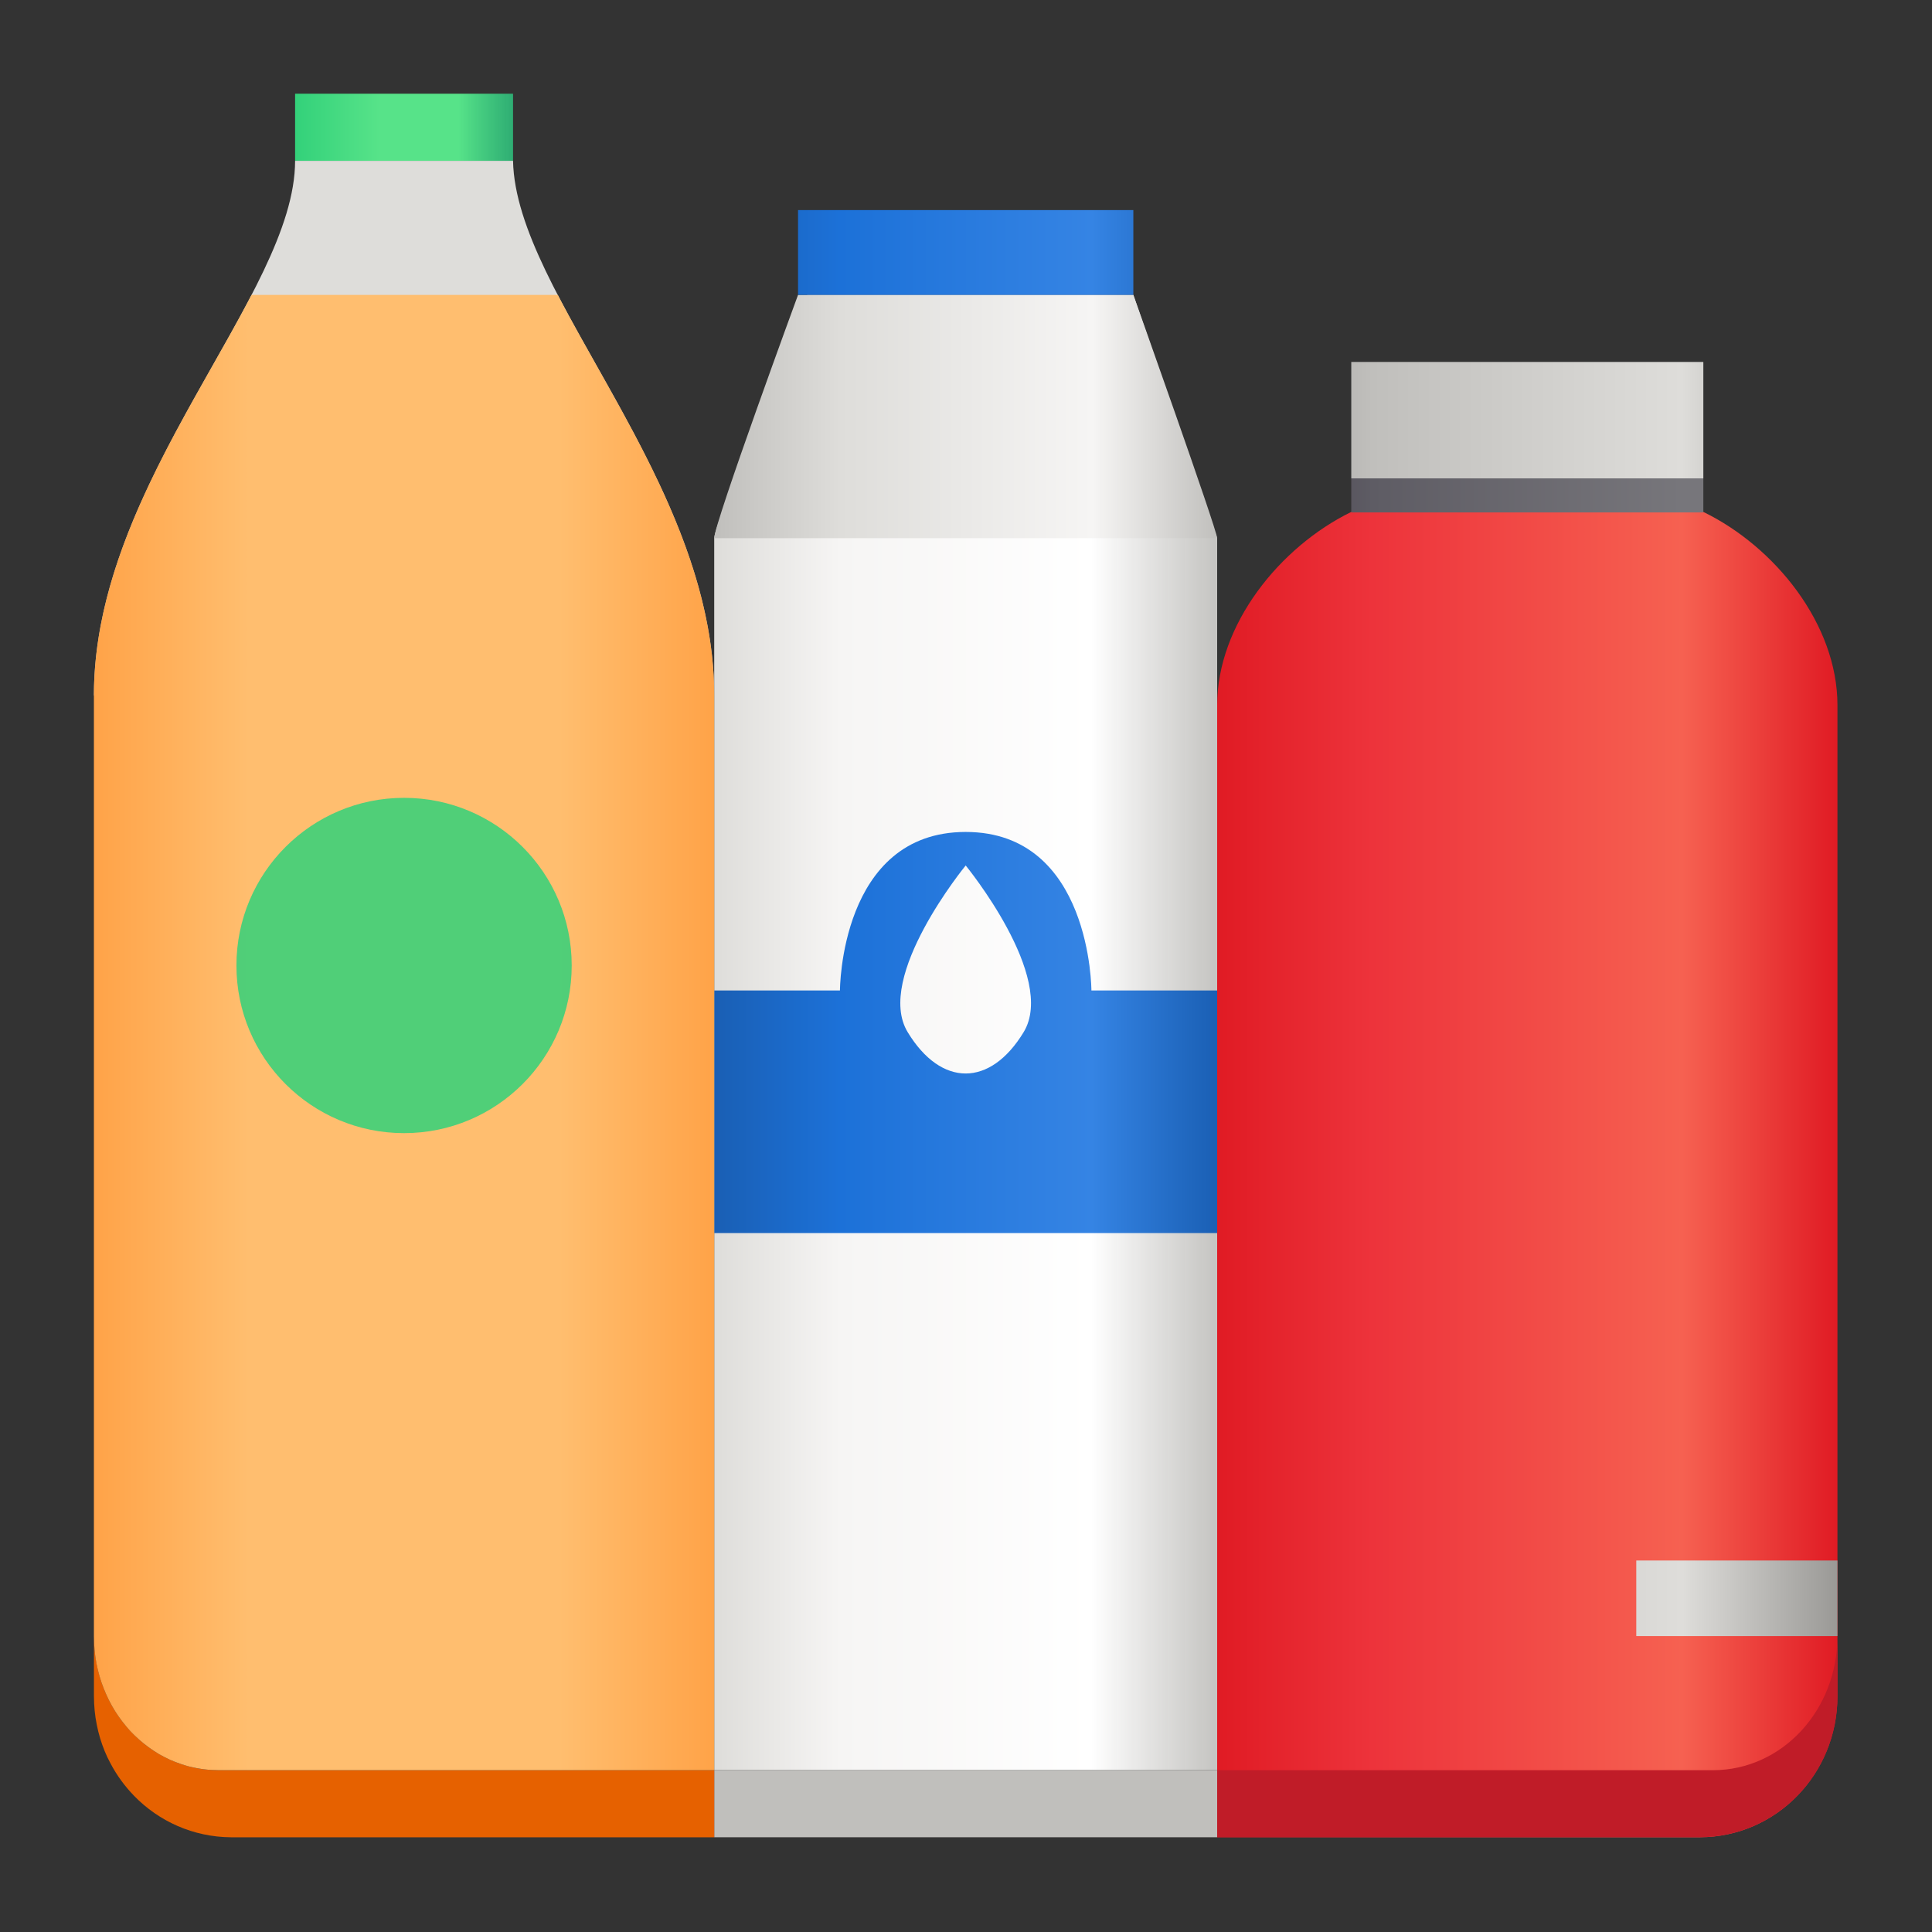 <?xml version="1.0" encoding="UTF-8" standalone="no"?>
<svg
   version="1.1"
   viewBox="0 0 62 62"
   id="svg29"
   sodipodi:docname="com.github.mirkobrombin.bottles.svg"
   width="62"
   height="62"
   inkscape:version="1.4 (e7c3feb100, 2024-10-09)"
   xmlns:inkscape="http://www.inkscape.org/namespaces/inkscape"
   xmlns:sodipodi="http://sodipodi.sourceforge.net/DTD/sodipodi-0.dtd"
   xmlns:xlink="http://www.w3.org/1999/xlink"
   xmlns="http://www.w3.org/2000/svg"
   xmlns:svg="http://www.w3.org/2000/svg">
  <rect x="0" y="0" width="62" height="62" fill="#333333" stroke="none"/>
  <sodipodi:namedview
     id="namedview31"
     pagecolor="#ffffff"
     bordercolor="#999999"
     borderopacity="1"
     inkscape:showpageshadow="0"
     inkscape:pageopacity="0"
     inkscape:pagecheckerboard="0"
     inkscape:deskcolor="#d1d1d1"
     showgrid="false"
     inkscape:zoom="6.2608413"
     inkscape:cx="17.170216"
     inkscape:cy="15.013957"
     inkscape:window-width="1920"
     inkscape:window-height="994"
     inkscape:window-x="0"
     inkscape:window-y="0"
     inkscape:window-maximized="1"
     inkscape:current-layer="svg29" />
  <defs
     id="defs7">
    <linearGradient
       id="linearGradient3764"
       x1="1"
       x2="47"
       gradientTransform="rotate(-90,24,24)"
       gradientUnits="userSpaceOnUse">
      <stop
         style="stop-color:#ebe931"
         offset="0"
         id="stop2" />
      <stop
         style="stop-color:#edeb43"
         offset="1"
         id="stop4" />
    </linearGradient>
    <linearGradient
       id="a"
       gradientUnits="userSpaceOnUse"
       x1="49"
       x2="79"
       y1="68"
       y2="68"
       gradientTransform="translate(-43.076,-28.382)">
      <stop
         offset="0"
         stop-color="#deddda"
         id="stop260" />
      <stop
         offset="0.25"
         stop-color="#f6f5f4"
         id="stop262" />
      <stop
         offset="0.75"
         stop-color="#ffffff"
         id="stop264" />
      <stop
         offset="1"
         stop-color="#deddda"
         stop-opacity="0.855"
         id="stop266" />
    </linearGradient>
    <linearGradient
       id="b"
       gradientTransform="matrix(1.003,0,0,1,-43.217,-28.382)"
       gradientUnits="userSpaceOnUse"
       x1="49"
       x2="79"
       y1="31.453"
       y2="31.453">
      <stop
         offset="0"
         stop-color="#c0bfbc"
         id="stop269" />
      <stop
         offset="0.25"
         stop-color="#deddda"
         id="stop271" />
      <stop
         offset="0.75"
         stop-color="#f6f5f4"
         id="stop273" />
      <stop
         offset="1"
         stop-color="#c0bfbc"
         id="stop275" />
    </linearGradient>
    <linearGradient
       id="c"
       gradientUnits="userSpaceOnUse"
       x1="12"
       x2="49"
       y1="42.917"
       y2="42.917"
       gradientTransform="translate(-43.076,-28.382)">
      <stop
         offset="0"
         stop-color="#c0bfbc"
         id="stop278" />
      <stop
         offset="0.25"
         stop-color="#deddda"
         id="stop280" />
      <stop
         offset="0.75"
         stop-color="#deddda"
         id="stop282" />
      <stop
         offset="1"
         stop-color="#c0bfbc"
         id="stop284" />
    </linearGradient>
    <linearGradient
       id="e"
       x1="49"
       x2="79"
       xlink:href="#d"
       y1="21.471"
       y2="21.471"
       gradientTransform="translate(-43.076,-28.382)" />
    <linearGradient
       id="d"
       gradientUnits="userSpaceOnUse">
      <stop
         offset="0"
         stop-color="#1a5fb4"
         id="stop287" />
      <stop
         offset="0.25"
         stop-color="#1c71d8"
         id="stop289" />
      <stop
         offset="0.75"
         stop-color="#3584e4"
         id="stop291" />
      <stop
         offset="1"
         stop-color="#1a5fb4"
         id="stop293" />
    </linearGradient>
    <linearGradient
       id="f"
       x1="49"
       x2="79"
       xlink:href="#d"
       y1="68"
       y2="68"
       gradientTransform="translate(-43.076,-28.382)" />
    <linearGradient
       id="g"
       gradientUnits="userSpaceOnUse"
       x1="12"
       x2="49"
       y1="74.97"
       y2="74.97"
       gradientTransform="translate(-43.076,-28.382)">
      <stop
         offset="0"
         stop-color="#ffa348"
         id="stop298" />
      <stop
         offset="0.25"
         stop-color="#ffbe6f"
         id="stop300" />
      <stop
         offset="0.75"
         stop-color="#ffbe6f"
         id="stop302" />
      <stop
         offset="1"
         stop-color="#ffa348"
         id="stop304" />
    </linearGradient>
    <linearGradient
       id="h"
       gradientUnits="userSpaceOnUse"
       x1="79"
       x2="116"
       y1="75.564"
       y2="75.564"
       gradientTransform="translate(-43.076,-28.382)">
      <stop
         offset="0"
         stop-color="#e01b24"
         id="stop307" />
      <stop
         offset="0.25"
         stop-color="#ed333b"
         id="stop309" />
      <stop
         offset="0.75"
         stop-color="#f66151"
         id="stop311" />
      <stop
         offset="1"
         stop-color="#e01b24"
         id="stop313" />
    </linearGradient>
    <linearGradient
       id="i"
       gradientUnits="userSpaceOnUse"
       x1="24"
       x2="37"
       y1="14"
       y2="14"
       gradientTransform="translate(-43.076,-28.382)">
      <stop
         offset="0"
         stop-color="#33d17a"
         id="stop316" />
      <stop
         offset="0.388"
         stop-color="#57e389"
         id="stop318" />
      <stop
         offset="0.75"
         stop-color="#57e389"
         id="stop320" />
      <stop
         offset="1"
         stop-color="#2ec27e"
         stop-opacity="0.855"
         id="stop322" />
    </linearGradient>
    <linearGradient
       id="j"
       gradientUnits="userSpaceOnUse"
       x1="79"
       x2="116"
       y1="35.962"
       y2="35.962"
       gradientTransform="translate(-43.076,-28.382)">
      <stop
         offset="0"
         stop-color="#3d3846"
         id="stop325" />
      <stop
         offset="0.25"
         stop-color="#5e5c64"
         id="stop327" />
      <stop
         offset="0.75"
         stop-color="#77767b"
         id="stop329" />
      <stop
         offset="1"
         stop-color="#77767b"
         id="stop331" />
    </linearGradient>
    <linearGradient
       id="l"
       x1="79"
       x2="116"
       xlink:href="#k"
       y1="31.472"
       y2="31.472"
       gradientTransform="translate(-43.076,-28.382)" />
    <linearGradient
       id="k"
       gradientUnits="userSpaceOnUse">
      <stop
         offset="0"
         stop-color="#9a9996"
         id="stop334" />
      <stop
         offset="0.25"
         stop-color="#c0bfbc"
         id="stop336" />
      <stop
         offset="0.75"
         stop-color="#deddda"
         id="stop338" />
      <stop
         offset="1"
         stop-color="#9a9996"
         id="stop340" />
    </linearGradient>
    <linearGradient
       id="m"
       gradientTransform="matrix(1,0,0,0.814,-43.072,-149.176)"
       x1="78.999"
       x2="116"
       xlink:href="#k"
       y1="273.232"
       y2="273.232" />
  </defs>
  <g
     id="g1074"
     transform="matrix(0.538,0,0,0.538,19.733,11.821)">
    <path
       d="m 11.471,-4.382 c 0,0 -5.547,13.609 -5.547,14.516 v 73.484 h 30 V 10.13 c 0,0.004 -5,-14.512 -5,-14.512 z m 0,0"
       id="path345"
       style="fill:url(#a)" />
    <path
       d="m 10.924,-4.382 c 0,0 -5,13.609 -5,14.512 h 30 c 0,-0.488 -5,-14.512 -5,-14.512 z m 0,0"
       id="path347"
       style="fill:url(#b)" />
    <path
       d="m -31.076,19.513 c 0.496,0.016 37,0 37,0 0,-12.816 -11.844,-23.895 -12,-31.895 h -13 c 0,8 -12.004,19.078 -12,31.895 z m 0,0"
       id="path349"
       style="fill:url(#c)" />
    <path
       d="m 35.924,83.618 h -30 v 4 h 30 z m 0,0"
       fill="#c0bfbc"
       id="path351" />
    <path
       d="m 10.924,-9.441 v 5.059 h 20 v -5.059 z m 0,0"
       id="path353"
       style="fill:url(#e)" />
    <path
       d="m 20.924,27.653 c -7.5,0 -7.5,9.457 -7.5,9.457 h -7.5 v 14.469 h 30 v -14.469 h -7.5 c 0,0 0,-9.457 -7.5,-9.457 z m 0,2 c 0,0 5.453,6.652 3.457,9.941 -1.996,3.289 -4.922,3.289 -6.918,0 -1.996,-3.289 3.461,-9.941 3.461,-9.941 z m 0,0"
       id="path355"
       style="fill:url(#f)" />
    <path
       d="m 5.924,83.618 h -29.574 c -0.125,0 -0.254,-0.004 -0.379,-0.012 -0.129,-0.004 -0.254,-0.016 -0.379,-0.031 -0.129,-0.012 -0.25,-0.027 -0.375,-0.051 -0.125,-0.019 -0.242,-0.043 -0.367,-0.07 -0.121,-0.023 -0.242,-0.055 -0.359,-0.09 -0.117,-0.031 -0.234,-0.066 -0.352,-0.105 -0.234,-0.078 -0.461,-0.168 -0.684,-0.27 -0.223,-0.098 -0.441,-0.211 -0.652,-0.336 -0.207,-0.121 -0.41,-0.254 -0.609,-0.398 -0.199,-0.145 -0.391,-0.297 -0.57,-0.461 -0.184,-0.16 -0.363,-0.332 -0.527,-0.516 -0.168,-0.18 -0.328,-0.371 -0.48,-0.566 -0.152,-0.199 -0.293,-0.402 -0.426,-0.617 -0.133,-0.211 -0.258,-0.43 -0.371,-0.656 -0.113,-0.227 -0.219,-0.461 -0.312,-0.703 -0.094,-0.238 -0.18,-0.48 -0.25,-0.734 -0.07,-0.25 -0.133,-0.504 -0.18,-0.766 -0.051,-0.262 -0.09,-0.527 -0.113,-0.797 -0.023,-0.27 -0.039,-0.543 -0.039,-0.82 v 3.582 0.004 c 0,0.289 0.016,0.578 0.043,0.859 v 0.004 c 0.027,0.281 0.07,0.559 0.125,0.832 0.051,0.273 0.121,0.543 0.199,0.805 v 0.004 c 0.078,0.262 0.172,0.516 0.273,0.77 0.102,0.25 0.219,0.496 0.348,0.734 0.375,0.711 0.852,1.363 1.406,1.934 1.48,1.52 3.527,2.461 5.801,2.473 H 5.924 Z m 0,0"
       fill="#e66100"
       id="path357" />
    <path
       d="m -21.67,-4.382 c -0.004,0.004 -0.008,0.008 -0.012,0.012 -3.531,6.805 -9.398,14.914 -9.395,23.879 v 56.109 c 0,0.277 0.016,0.551 0.039,0.82 0.023,0.27 0.062,0.535 0.109,0.797 0.051,0.262 0.113,0.516 0.184,0.77 0.07,0.25 0.156,0.492 0.25,0.73 0.094,0.242 0.199,0.477 0.312,0.703 0.113,0.227 0.238,0.445 0.371,0.66 0.133,0.211 0.273,0.414 0.426,0.613 0.152,0.199 0.312,0.387 0.477,0.57 0.168,0.18 0.348,0.352 0.527,0.512 0.184,0.164 0.375,0.316 0.574,0.461 0.199,0.145 0.402,0.277 0.609,0.402 0.211,0.121 0.43,0.234 0.652,0.336 0.223,0.098 0.449,0.188 0.684,0.266 0.117,0.039 0.234,0.074 0.352,0.109 0.117,0.031 0.238,0.062 0.359,0.086 0.125,0.027 0.242,0.051 0.367,0.07 0.125,0.023 0.246,0.039 0.371,0.051 0.129,0.016 0.254,0.027 0.379,0.031 0.129,0.008 0.258,0.012 0.383,0.012 H 5.924 V 19.509 c 0,-8.965 -5.789,-17.074 -9.324,-23.879 -0.004,-0.004 -0.008,-0.008 -0.012,-0.012 z m 0,0"
       id="path359"
       style="fill:url(#g)" />
    <path
       d="m 43.924,8.563 c -4.254,2.078 -8,6.711 -8,11.527 v 67.527 h 28.805 c 4.543,-0.02 8.195,-3.766 8.195,-8.414 V 20.091 c 0,-4.828 -3.73,-9.453 -8,-11.527 z m 0,0"
       id="path361"
       style="fill:url(#h)" />
    <path
       d="m -19.076,-16.382 h 13 v 4 h -13 z m 0,0"
       id="path363"
       style="fill:url(#i)" />
    <path
       d="m 72.924,75.618 c 0,4.434 -3.312,8 -7.426,8 h -29.574 v 4 h 28.805 c 4.543,-0.02 8.195,-3.766 8.195,-8.414 z m 0,0"
       fill="#c01c28"
       id="path365" />
    <path
       d="m 43.924,6.563 h 21 v 2.031 h -21 z m 0,0"
       fill="url(#j)"
       id="path367"
       style="fill:url(#j)" />
    <path
       d="m 43.924,-0.382 h 21 v 6.945 h -21 z m 0,0"
       id="path369"
       style="fill:url(#l)" />
    <path
       d="m 60.924,71.11 h 12 v 4.508 h -12 z m 0,0"
       fill="url(#m)"
       id="path371"
       style="fill:url(#m)" />
    <path
       d="m -12.576,25.618 c -5.523,0 -10,4.477 -10,10 0,5.523 4.477,10 10,10 5.523,0 10,-4.477 10,-10 0,-5.523 -4.477,-10 -10,-10 z m 0,0"
       fill="#33d17a"
       fill-opacity="0.855"
       id="path373" />
  </g>
</svg>
